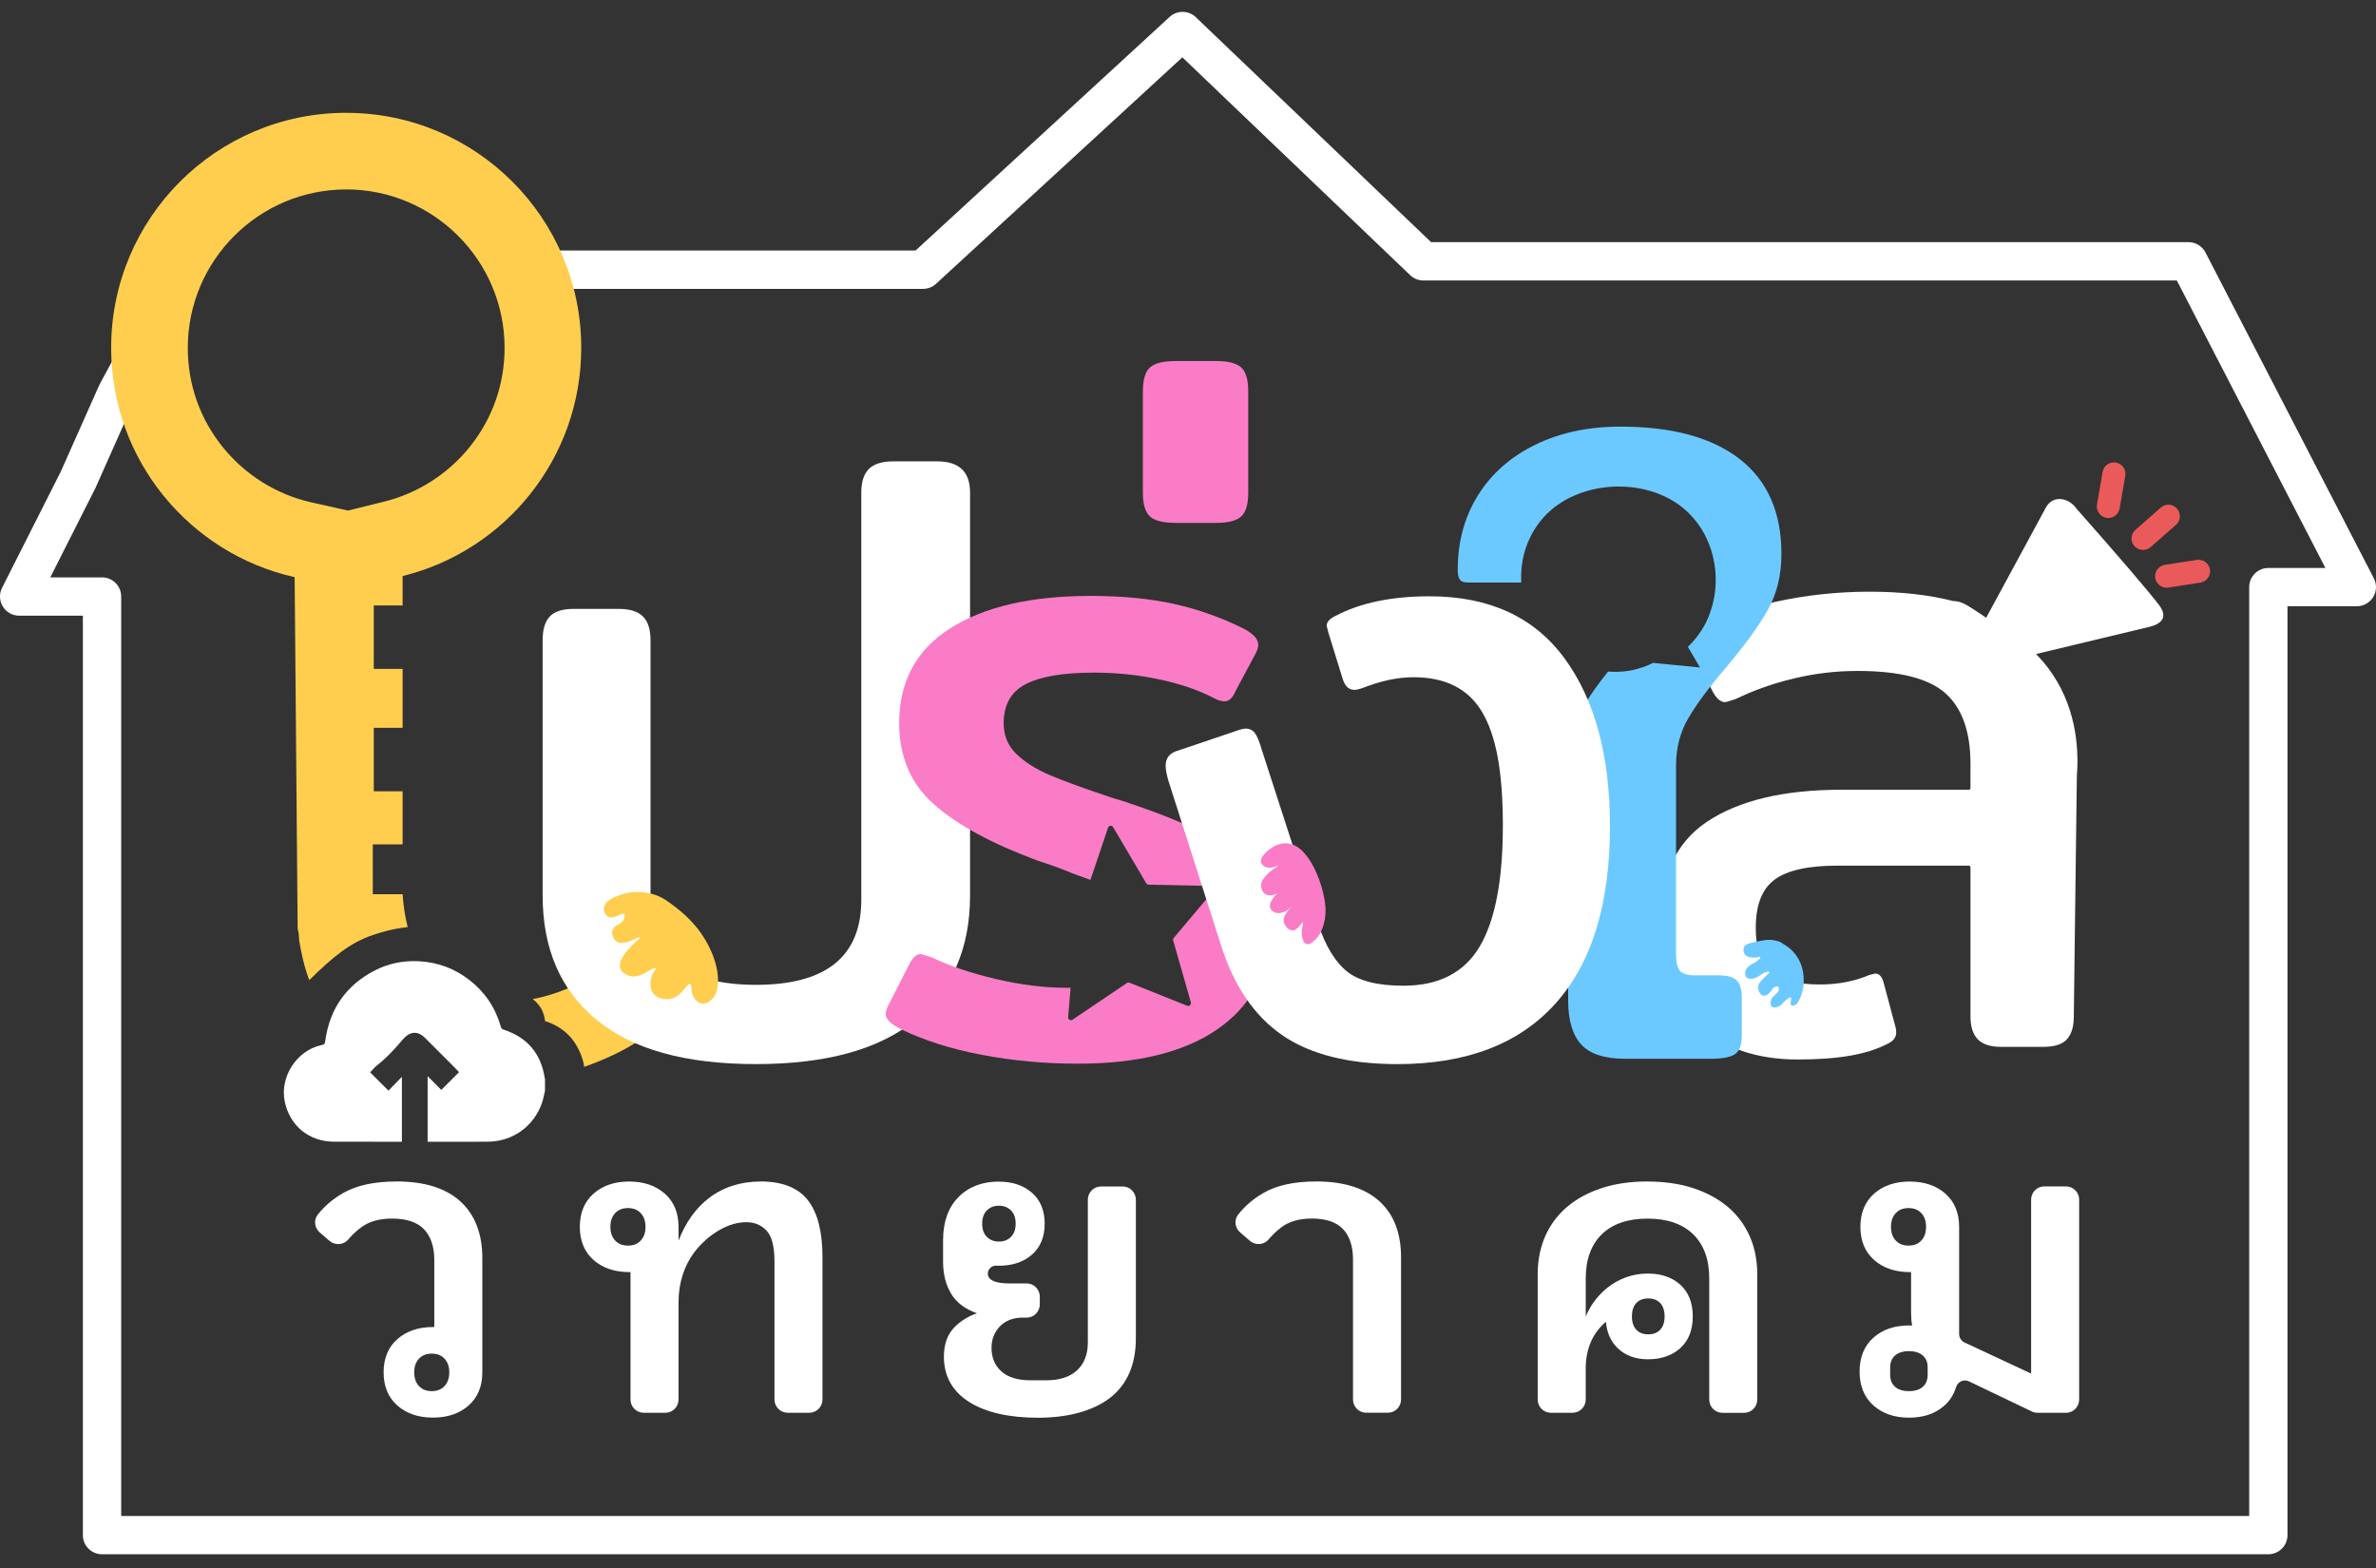 <svg width="200" height="132" viewBox="0 0 200 132" fill="none" xmlns="http://www.w3.org/2000/svg">
<rect x="0" y="0" width="200" height="132" fill="#333333" stroke="none"/>
<g clip-path="url(#clip0_3762_56259)">
<path d="M190.94 130.845H8.589C7.699 130.845 6.976 130.123 6.976 129.232V51.83H1.613C1.054 51.83 0.533 51.54 0.239 51.062C-0.056 50.585 -0.08 49.989 0.172 49.49L5.11 39.714L8.34 32.454C8.357 32.417 8.374 32.378 8.393 32.342L9.998 29.372C10.322 28.772 10.989 28.441 11.664 28.544C12.34 28.649 12.875 29.166 13.002 29.837C13.402 31.935 14.144 33.935 15.211 35.783C16.112 37.344 17.232 38.772 18.542 40.03C19.884 41.155 21.404 42.017 23.06 42.593C24.89 43.23 26.804 43.49 28.748 43.368C29.303 43.331 29.834 43.585 30.159 44.034C30.396 44.363 30.499 44.766 30.454 45.159C31.174 44.877 31.888 44.576 32.587 44.256C34.417 43.417 36.198 42.434 37.882 41.333C39.531 39.815 42.378 36.74 43.656 32.664C43.856 32.03 44.46 30.097 44.454 27.669C44.449 26.086 44.183 24.763 44.069 24.267C43.985 23.903 43.886 23.538 43.774 23.181C43.621 22.69 43.712 22.159 44.015 21.746C44.318 21.333 44.802 21.09 45.314 21.09H77.069L98.451 1.426C99.077 0.849 100.043 0.86 100.658 1.447L120.462 20.385H184.217C184.819 20.385 185.374 20.723 185.649 21.258L199.819 48.684C200.077 49.183 200.056 49.783 199.763 50.262C199.471 50.742 198.948 51.036 198.385 51.036H192.55V129.23C192.55 130.12 191.828 130.843 190.938 130.843L190.94 130.845ZM10.204 127.619H189.327V49.426C189.327 48.535 190.049 47.813 190.94 47.813H195.74L183.236 23.613H119.817C119.402 23.613 119.002 23.454 118.703 23.166L99.525 4.826L78.791 23.892C78.495 24.166 78.103 24.318 77.699 24.318H47.372C47.523 25.146 47.677 26.323 47.682 27.662C47.69 30.591 46.972 32.882 46.735 33.634C45.206 38.51 41.836 42.101 39.963 43.806C39.901 43.862 39.834 43.914 39.766 43.961C37.914 45.181 35.953 46.269 33.933 47.194C32.073 48.045 30.131 48.772 28.168 49.355C27.574 49.531 26.931 49.35 26.514 48.892C26.097 48.434 25.98 47.776 26.213 47.202L26.467 46.574C24.948 46.458 23.456 46.148 22.004 45.643C19.957 44.931 18.082 43.862 16.428 42.467C16.402 42.445 16.378 42.424 16.355 42.4C14.809 40.922 13.484 39.239 12.421 37.398C11.871 36.443 11.393 35.454 10.991 34.437L8.043 41.062C8.032 41.086 8.021 41.11 8.008 41.133L4.234 48.606H8.589C9.479 48.606 10.202 49.329 10.202 50.219V127.621L10.204 127.619Z" fill="white"/>
<path d="M181.683 50.862C180.892 49.822 178.32 46.811 174.816 42.852C174.335 42.142 173.53 41.852 172.909 42.088C172.436 42.269 172.212 42.705 172.145 42.852C170.492 45.903 168.84 48.955 167.186 52.007C166.883 51.796 166.498 51.536 166.042 51.243C165.44 50.858 165.034 50.622 164.479 50.6C164.447 50.6 164.423 50.6 164.416 50.6C162.369 50.073 160.019 49.811 157.369 49.811C154.72 49.811 152.012 50.095 149.453 50.662C147.601 51.073 145.96 51.583 144.524 52.191C144.472 52.213 144.438 52.265 144.438 52.323V55.899C144.438 55.974 144.378 56.037 144.302 56.039L143.302 56.082C143.199 56.086 143.137 56.196 143.184 56.286L144.186 58.256C144.502 58.824 144.842 59.108 145.206 59.108C145.296 59.108 145.61 59.015 146.15 58.826C146.154 58.826 146.16 58.822 146.165 58.819C147.612 58.112 149.219 57.544 150.982 57.12C152.75 56.695 154.537 56.482 156.35 56.482C159.883 56.482 162.352 57.11 163.756 58.361C165.16 59.615 165.864 61.589 165.864 64.286V66.344C165.864 66.422 165.801 66.484 165.724 66.484H154.993C150.145 66.484 146.373 67.383 143.679 69.181C140.982 70.979 139.636 74.007 139.636 78.265C139.636 81.718 140.724 84.402 142.898 86.318C145.072 88.234 147.881 89.192 151.324 89.192C154.767 89.192 157.122 88.766 158.799 87.914C159.343 87.677 159.614 87.346 159.614 86.921C159.614 86.731 159.591 86.566 159.545 86.424L158.595 82.875C158.459 82.26 158.21 81.953 157.846 81.953L157.311 82.093C157.311 82.093 157.3 82.095 157.296 82.099C156.074 82.617 154.694 82.877 153.158 82.877C151.345 82.877 149.999 82.523 149.115 81.813C148.231 81.103 147.791 79.873 147.791 78.123C147.791 76.183 148.322 74.824 149.388 74.043C150.453 73.262 152.208 72.873 154.655 72.873H165.726C165.803 72.873 165.866 72.936 165.866 73.013V85.574C165.866 86.426 166.07 87.065 166.477 87.49C166.885 87.916 167.541 88.129 168.447 88.129H171.98C172.93 88.129 173.599 87.916 173.984 87.49C174.369 87.065 174.563 86.426 174.563 85.574C174.649 78.835 174.733 72.097 174.819 65.357C174.96 63.559 174.956 59.989 172.756 56.731C172.322 56.086 171.853 55.533 171.384 55.058C174.563 54.295 177.741 53.531 180.922 52.77C181.206 52.705 181.907 52.512 182.066 52.007C182.206 51.566 181.855 51.086 181.685 50.862H181.683Z" fill="white"/>
<path d="M53.546 81.955C50.901 80.847 48.94 83.379 44.843 84.101C45.094 84.301 45.327 84.544 45.496 84.813C45.767 85.241 45.851 85.671 45.877 85.957C46.415 86.125 47.41 86.525 48.165 87.484C48.703 88.166 49.081 89.082 49.176 89.813C52.303 88.707 55.963 86.813 55.875 84.673C55.826 83.495 54.649 82.417 53.544 81.955H53.546Z" fill="#FFCE4F"/>
<path d="M50.219 85.852C47.191 83.368 45.677 79.88 45.677 75.385V53.884C45.677 52.985 45.877 52.323 46.279 51.897C46.681 51.471 47.354 51.258 48.3 51.258H52.062C53.008 51.258 53.694 51.471 54.12 51.897C54.546 52.323 54.758 52.985 54.758 53.884V75.74C54.758 80.518 57.715 82.908 63.629 82.908C69.543 82.908 72.5 80.518 72.5 75.74V41.465C72.5 40.566 72.713 39.903 73.139 39.477C73.565 39.052 74.251 38.839 75.197 38.839H78.888C80.733 38.839 81.655 39.714 81.655 41.465V75.385C81.655 79.832 80.141 83.31 77.113 85.817C74.085 88.325 69.591 89.579 63.629 89.579C57.668 89.579 53.245 88.338 50.217 85.854L50.219 85.852Z" fill="white"/>
<path d="M96.806 43.486C96.404 43.131 96.202 42.458 96.202 41.465V32.948C96.202 31.955 96.404 31.28 96.806 30.927C97.209 30.572 97.931 30.394 98.97 30.394H102.376C103.37 30.394 104.069 30.57 104.469 30.927C104.871 31.282 105.071 31.955 105.071 32.948V41.465C105.071 42.458 104.871 43.133 104.469 43.486C104.067 43.841 103.37 44.019 102.376 44.019H98.97C97.929 44.019 97.209 43.841 96.806 43.486Z" fill="#FA7CC7"/>
<path d="M52.55 77.295C52.389 77.839 51.739 77.83 51.569 78.275C51.449 78.594 51.61 79.06 51.896 79.256C52.528 79.684 53.776 78.791 53.855 78.929C53.896 79 53.558 79.222 53.201 79.583C52.939 79.85 51.963 80.837 52.221 81.542C52.358 81.916 52.821 82.153 53.201 82.196C54.113 82.297 54.95 81.329 55.161 81.542L55.191 81.6C54.638 82.297 54.608 83.176 55.029 83.673C55.399 84.108 56.068 84.191 56.556 84.054C57.47 83.796 57.827 82.733 58.1 82.847C58.305 82.931 58.068 83.512 58.464 84.054C58.53 84.146 58.739 84.43 59.079 84.48C59.535 84.548 59.898 84.153 59.989 84.054C60.249 83.77 60.337 83.443 60.384 83.174C60.462 82.736 60.53 81.875 60.057 80.561C59.956 80.282 59.608 79.361 58.842 78.331C58.705 78.144 58.057 77.29 56.935 76.424C56.238 75.886 55.825 75.568 55.158 75.335C54.93 75.256 53.638 74.828 52.219 75.335C51.799 75.486 50.894 75.809 50.831 76.424C50.804 76.705 50.95 77.062 51.212 77.187C51.69 77.413 52.354 76.77 52.545 76.97C52.623 77.049 52.571 77.211 52.545 77.297L52.55 77.295Z" fill="#FFCE4F"/>
<path d="M105.629 74.075C104.967 72.798 103.842 71.675 102.259 70.705C100.674 69.736 98.416 68.755 95.483 67.761C94.821 67.525 94.229 67.335 93.709 67.194C91.296 66.389 89.511 65.74 88.352 65.243C87.193 64.746 86.259 64.155 85.55 63.469C84.84 62.783 84.485 61.92 84.485 60.88C84.485 59.318 85.111 58.219 86.365 57.581C87.616 56.942 89.522 56.624 92.076 56.624C93.969 56.624 95.801 56.813 97.575 57.191C99.35 57.57 100.874 58.09 102.152 58.753C102.483 58.942 102.79 59.037 103.074 59.037C103.453 59.037 103.76 58.753 103.997 58.185L105.629 55.133C105.818 54.802 105.913 54.518 105.913 54.282C105.913 53.811 105.511 53.359 104.707 52.933C102.814 51.987 100.851 51.29 98.818 50.841C96.784 50.392 94.442 50.166 91.795 50.166C86.78 50.166 82.842 51.078 79.982 52.897C77.12 54.718 75.689 57.379 75.689 60.88C75.689 63.718 76.67 66 78.633 67.727C80.595 69.454 83.494 71.026 87.326 72.445C88.509 72.824 89.479 73.179 90.236 73.51C90.797 73.71 91.313 73.897 91.79 74.071L93.27 69.677C93.335 69.486 93.595 69.458 93.698 69.632L96.487 74.357C96.528 74.428 96.603 74.471 96.687 74.473L101.98 74.587C102.18 74.591 102.285 74.824 102.156 74.976L98.801 78.957C98.75 79.017 98.732 79.099 98.754 79.174L100.242 84.381C100.296 84.57 100.109 84.74 99.926 84.667L95.081 82.729C95.008 82.699 94.926 82.71 94.859 82.753L90.281 85.843C90.115 85.955 89.896 85.826 89.911 85.626L90.117 83.153C90.014 83.153 89.915 83.157 89.808 83.157C87.915 83.157 85.915 82.91 83.812 82.413C81.707 81.916 79.922 81.314 78.455 80.604C77.887 80.417 77.556 80.32 77.461 80.32C77.178 80.32 76.894 80.557 76.61 81.03L74.765 84.65C74.623 84.933 74.552 85.17 74.552 85.359C74.552 85.785 74.978 86.211 75.829 86.637C77.769 87.583 80.038 88.303 82.64 88.8C85.24 89.297 87.937 89.544 90.728 89.544C95.741 89.544 99.644 88.587 102.436 86.671C105.227 84.755 106.623 82.189 106.623 78.972C106.623 76.985 106.292 75.353 105.629 74.075Z" fill="#FA7CC7"/>
<path d="M142.114 60.467C142.8 59.284 143.851 57.867 145.271 56.209C146.832 54.363 148.002 52.757 148.783 51.383C149.563 50.011 149.952 48.428 149.952 46.628C149.952 43.129 148.782 40.467 146.441 38.645C144.099 36.826 140.752 35.914 136.4 35.914C133.703 35.914 131.314 36.424 129.234 37.439C127.152 38.456 125.544 39.875 124.408 41.697C123.273 43.518 122.705 45.611 122.705 47.976C122.705 48.355 122.765 48.628 122.881 48.791C123 48.957 123.226 49.041 123.555 49.041H128.051C127.963 47.419 128.357 45.742 129.346 44.299C131.436 41.249 134.995 41.019 135.686 40.974C136.413 40.927 140.038 40.783 142.494 43.559C144.161 45.443 144.355 47.617 144.4 48.232C144.572 50.557 143.684 52.256 143.503 52.589C143.032 53.456 142.477 54.071 142.077 54.456C142.417 55.034 142.757 55.613 143.096 56.191C140.417 55.931 139.2 55.813 139.187 55.809C139.187 55.809 139.187 55.809 139.185 55.809C139.178 55.809 139.165 55.804 139.15 55.809C139.142 55.809 139.133 55.813 139.124 55.817C138.664 56.045 137.991 56.318 137.144 56.462C136.471 56.576 135.871 56.574 135.361 56.531C134.52 57.581 133.826 58.561 133.277 59.473C132.426 60.892 132 62.454 132 64.157V84.237C132 85.892 132.365 87.123 133.099 87.927C133.832 88.731 135.073 89.133 136.823 89.133H143.918C144.959 89.133 145.669 89.004 146.047 88.742C146.426 88.482 146.615 87.951 146.615 87.146V84.024C146.615 83.314 146.473 82.817 146.189 82.533C145.905 82.249 145.385 82.108 144.628 82.108H142.712C142.049 82.108 141.613 81.978 141.4 81.718C141.187 81.458 141.081 80.974 141.081 80.264V64.441C141.081 62.974 141.423 61.649 142.109 60.467H142.114Z" fill="#6BC9FF"/>
<path d="M107.912 87.129C105.546 85.497 103.819 82.931 102.731 79.43L98.331 65.665C98.189 65.144 98.118 64.742 98.118 64.458C98.118 63.796 98.473 63.37 99.183 63.181L104.008 61.548C104.387 61.407 104.671 61.336 104.86 61.336C105.191 61.336 105.451 61.467 105.641 61.727C105.83 61.987 106.019 62.45 106.208 63.11L110.963 77.8C111.578 79.645 112.383 80.97 113.376 81.774C114.37 82.579 115.955 82.981 118.131 82.981C121.112 82.981 123.251 81.88 124.553 79.682C125.854 77.482 126.503 74.088 126.503 69.499C126.503 64.91 125.922 61.918 124.765 59.955C123.606 57.991 121.679 57.011 118.983 57.011C117.658 57.011 116.215 57.318 114.654 57.933C114.37 58.028 114.157 58.075 114.015 58.075C113.542 58.075 113.211 57.768 113.021 57.153L111.815 53.249L111.673 52.682C111.673 52.351 111.933 52.067 112.454 51.83C114.535 50.742 117.161 50.198 120.331 50.198C125.344 50.198 129.131 51.935 131.686 55.413C134.241 58.89 135.518 63.609 135.518 69.57C135.518 76.099 133.993 81.067 130.942 84.471C127.89 87.877 123.456 89.581 117.636 89.581C113.52 89.581 110.279 88.766 107.914 87.133L107.912 87.129Z" fill="white"/>
<path d="M106.913 71.462C106.791 71.551 106.008 72.116 106.15 72.606C106.221 72.847 106.481 72.966 106.531 72.987C107.004 73.191 107.539 72.845 107.565 72.901C107.591 72.957 107.008 73.191 106.531 73.751C106.339 73.974 106.156 74.194 106.15 74.514C106.143 74.768 106.251 75.105 106.531 75.278C106.95 75.533 107.455 75.232 107.537 75.183C107.791 75.032 107.948 74.811 107.948 74.809C107.946 74.806 106.711 75.778 106.913 76.421C106.989 76.66 107.236 76.776 107.294 76.802C107.776 77.028 108.337 76.645 108.402 76.598C108.582 76.471 108.698 76.323 108.711 76.333C108.739 76.357 107.987 76.953 108.057 77.564C108.103 77.955 108.483 78.335 108.821 78.327C109.268 78.314 109.554 77.611 109.666 77.669C109.754 77.716 109.513 78.135 109.584 78.71C109.604 78.856 109.668 79.374 109.965 79.473C110.234 79.561 110.548 79.262 110.728 79.093C110.941 78.89 111.079 78.671 111.191 78.434C111.359 78.082 111.537 77.583 111.571 76.908C111.608 76.222 111.496 75.712 111.38 75.191C111.331 74.961 111.171 74.295 110.808 73.475C110.683 73.196 110.584 72.97 110.427 72.712C110.092 72.161 109.427 71.075 108.328 70.996C107.632 70.946 107.103 71.327 106.911 71.465L106.913 71.462Z" fill="#FA7CC7"/>
<path d="M147.776 79.286C146.999 79.45 146.883 79.572 146.823 79.684C146.718 79.882 146.741 80.153 146.87 80.335C147.045 80.581 147.371 80.602 147.546 80.613C147.92 80.637 148.161 80.497 148.197 80.566C148.24 80.645 147.931 80.888 147.896 80.914C147.625 81.125 147.509 81.093 147.27 81.288C147.144 81.391 147.002 81.505 146.939 81.708C146.89 81.862 146.866 82.14 147.017 82.288C147.23 82.497 147.711 82.376 147.993 82.217C148.225 82.086 148.309 81.938 148.619 81.843C148.66 81.83 148.911 81.757 148.944 81.819C148.969 81.869 148.849 81.97 148.642 82.168C148.281 82.516 148.101 82.692 148.04 82.867C148.027 82.901 147.922 83.222 148.088 83.518C148.124 83.583 148.238 83.789 148.436 83.819C148.724 83.865 149.008 83.514 149.062 83.445C149.191 83.284 149.21 83.176 149.363 83.097C149.387 83.084 149.587 82.985 149.688 83.073C149.791 83.163 149.718 83.379 149.711 83.398C149.666 83.527 149.589 83.568 149.41 83.746C149.236 83.921 149.15 84.007 149.109 84.095C149.021 84.284 148.987 84.604 149.156 84.746C149.35 84.908 149.703 84.755 149.87 84.643C150.004 84.555 149.995 84.505 150.197 84.316C150.333 84.189 150.63 83.91 150.737 83.976C150.857 84.049 150.619 84.497 150.784 84.628C150.888 84.71 151.085 84.615 151.109 84.604C151.232 84.546 151.307 84.447 151.41 84.256C151.619 83.865 151.688 83.581 151.688 83.581C151.75 83.331 151.855 82.918 151.827 82.361C151.81 82.026 151.759 81.2 151.176 80.404C150.814 79.914 150.387 79.619 150.075 79.447C149.888 79.278 149.685 79.232 149.399 79.17C148.892 79.058 148.507 79.133 147.774 79.29L147.776 79.286Z" fill="#6BC9FF"/>
<path d="M36.443 119.26C35.245 119.26 34.256 118.927 33.506 118.267C32.751 117.604 32.368 116.684 32.368 115.527C32.368 114.37 32.751 113.447 33.506 112.787C34.256 112.129 35.245 111.794 36.443 111.794H36.637V106.071C36.637 104.938 36.34 104.049 35.755 103.43C35.17 102.813 34.243 102.499 32.998 102.499C31.929 102.499 31.05 102.746 30.383 103.234C29.968 103.54 29.59 103.89 29.26 104.282C29.065 104.514 28.777 104.645 28.471 104.645C28.22 104.645 27.974 104.555 27.785 104.389L26.97 103.686C26.557 103.329 26.488 102.703 26.817 102.288C27.374 101.587 28.08 100.987 28.914 100.505C30.026 99.865 31.527 99.54 33.374 99.54C35.706 99.54 37.497 100.099 38.701 101.2C39.908 102.303 40.521 103.884 40.521 105.901V115.527C40.521 116.684 40.138 117.604 39.383 118.267C38.633 118.925 37.643 119.26 36.445 119.26H36.443ZM36.34 113.867C35.865 113.867 35.482 114.019 35.205 114.318C34.925 114.619 34.783 115.026 34.783 115.527C34.783 116.028 34.925 116.434 35.205 116.735C35.482 117.034 35.865 117.187 36.34 117.187C36.815 117.187 37.198 117.034 37.475 116.735C37.755 116.432 37.897 116.028 37.897 115.527C37.897 115.026 37.755 114.622 37.475 114.318C37.196 114.017 36.815 113.867 36.34 113.867Z" fill="white"/>
<path d="M33.372 99.624C35.693 99.624 37.452 100.17 38.645 101.262C39.841 102.355 40.437 103.901 40.437 105.905V115.531C40.437 116.669 40.067 117.561 39.327 118.211C38.587 118.86 37.626 119.183 36.443 119.183C35.26 119.183 34.299 118.858 33.559 118.211C32.819 117.561 32.45 116.669 32.45 115.531C32.45 114.394 32.819 113.501 33.559 112.852C34.299 112.202 35.26 111.88 36.443 111.88H36.716V106.077C36.716 104.916 36.415 104.017 35.811 103.381C35.209 102.744 34.269 102.424 32.996 102.424C31.903 102.424 31.015 102.675 30.333 103.174C29.912 103.484 29.531 103.837 29.198 104.234C29.011 104.458 28.742 104.57 28.471 104.57C28.247 104.57 28.019 104.493 27.837 104.333L27.021 103.63C26.645 103.305 26.57 102.733 26.88 102.344C27.432 101.647 28.123 101.06 28.953 100.581C30.056 99.944 31.529 99.624 33.372 99.624ZM36.342 117.271C36.843 117.271 37.241 117.112 37.538 116.794C37.832 116.475 37.981 116.054 37.981 115.531C37.981 115.009 37.832 114.587 37.538 114.269C37.241 113.951 36.843 113.791 36.342 113.791C35.841 113.791 35.443 113.951 35.148 114.269C34.852 114.587 34.705 115.009 34.705 115.531C34.705 116.054 34.854 116.475 35.148 116.794C35.443 117.112 35.843 117.271 36.342 117.271ZM33.372 99.462C31.51 99.462 29.996 99.791 28.871 100.441C28.028 100.927 27.316 101.533 26.753 102.243C26.391 102.699 26.462 103.361 26.916 103.753L27.731 104.456C27.938 104.634 28.2 104.731 28.471 104.731C28.8 104.731 29.11 104.587 29.32 104.338C29.645 103.953 30.019 103.604 30.43 103.303C31.082 102.826 31.946 102.583 32.998 102.583C34.219 102.583 35.127 102.888 35.697 103.488C36.267 104.093 36.557 104.961 36.557 106.073V111.714H36.445C35.226 111.714 34.221 112.056 33.454 112.727C32.682 113.404 32.29 114.346 32.29 115.527C32.29 116.708 32.682 117.65 33.454 118.327C34.219 118.998 35.226 119.34 36.445 119.34C37.664 119.34 38.669 119 39.437 118.327C40.209 117.65 40.6 116.708 40.6 115.527V105.901C40.6 103.86 39.978 102.258 38.755 101.14C37.535 100.024 35.725 99.458 33.372 99.458V99.462ZM36.342 117.11C35.884 117.11 35.531 116.97 35.267 116.684C34.998 116.394 34.867 116.017 34.867 115.531C34.867 115.045 34.998 114.669 35.267 114.379C35.533 114.093 35.884 113.953 36.342 113.953C36.8 113.953 37.153 114.093 37.419 114.379C37.686 114.665 37.819 115.054 37.819 115.531C37.819 116.009 37.688 116.394 37.419 116.684C37.153 116.97 36.8 117.11 36.342 117.11Z" fill="white"/>
<path d="M66.299 118.852C65.729 118.852 65.267 118.389 65.267 117.819V106.176C65.267 104.908 65.033 104.019 64.572 103.536C64.112 103.054 63.523 102.811 62.822 102.811C62.121 102.811 61.473 102.985 60.794 103.331C60.11 103.68 59.48 104.151 58.921 104.731C58.719 104.94 58.529 105.166 58.357 105.398C57.491 106.564 57.033 108.026 57.033 109.624V117.819C57.033 118.389 56.57 118.852 56 118.852H54.181C53.611 118.852 53.149 118.389 53.149 117.819V107.007H52.955C51.757 107.007 50.768 106.673 50.017 106.013C49.263 105.351 48.88 104.43 48.88 103.273C48.88 102.116 49.263 101.194 50.017 100.533C50.768 99.875 51.757 99.54 52.955 99.54C54.153 99.54 55.14 99.873 55.893 100.533C56.648 101.196 57.03 102.116 57.03 103.273V104.796H57.063C57.656 103.108 58.555 101.8 59.734 100.903C60.925 99.998 62.366 99.54 64.015 99.54C65.83 99.54 67.155 100.067 67.953 101.108C68.744 102.142 69.147 103.721 69.147 105.798V117.817C69.147 118.387 68.684 118.85 68.114 118.85H66.295L66.299 118.852ZM52.856 101.615C52.381 101.615 51.998 101.768 51.721 102.067C51.441 102.368 51.299 102.774 51.299 103.275C51.299 103.776 51.441 104.183 51.721 104.484C51.998 104.783 52.381 104.936 52.856 104.936C53.331 104.936 53.714 104.783 53.992 104.484C54.271 104.181 54.413 103.776 54.413 103.275C54.413 102.774 54.271 102.37 53.992 102.067C53.712 101.768 53.331 101.615 52.856 101.615Z" fill="white"/>
<path d="M64.017 99.624C65.815 99.624 67.106 100.136 67.891 101.159C68.675 102.183 69.069 103.731 69.069 105.802V117.822C69.069 118.346 68.643 118.772 68.118 118.772H66.301C65.776 118.772 65.351 118.346 65.351 117.822V106.179C65.351 104.882 65.112 103.983 64.635 103.482C64.157 102.983 63.553 102.731 62.826 102.731C62.144 102.731 61.454 102.908 60.761 103.26C60.067 103.613 59.437 104.086 58.867 104.678C58.663 104.89 58.471 105.116 58.295 105.353C57.383 106.579 56.955 108.099 56.955 109.626V117.822C56.955 118.346 56.529 118.772 56.005 118.772H54.185C53.66 118.772 53.235 118.346 53.235 117.822V106.929H52.962C51.779 106.929 50.817 106.604 50.078 105.957C49.338 105.308 48.968 104.415 48.968 103.278C48.968 102.14 49.338 101.247 50.078 100.598C50.817 99.951 51.779 99.626 52.962 99.626C54.144 99.626 55.106 99.951 55.845 100.598C56.585 101.247 56.955 102.14 56.955 103.278V104.882H57.125C57.716 103.174 58.605 101.873 59.787 100.974C60.97 100.075 62.381 99.626 64.019 99.626M52.858 105.019C53.359 105.019 53.757 104.86 54.052 104.542C54.346 104.224 54.495 103.802 54.495 103.28C54.495 102.757 54.346 102.336 54.052 102.017C53.755 101.699 53.357 101.54 52.858 101.54C52.359 101.54 51.959 101.699 51.663 102.017C51.366 102.336 51.219 102.757 51.219 103.28C51.219 103.802 51.368 104.224 51.663 104.542C51.957 104.86 52.357 105.019 52.858 105.019ZM64.019 99.465C62.353 99.465 60.897 99.929 59.691 100.845C58.579 101.69 57.714 102.897 57.116 104.439V103.278C57.116 102.097 56.725 101.155 55.953 100.478C55.185 99.807 54.181 99.465 52.962 99.465C51.742 99.465 50.738 99.804 49.97 100.478C49.198 101.155 48.807 102.097 48.807 103.278C48.807 104.458 49.198 105.4 49.97 106.078C50.736 106.748 51.742 107.09 52.962 107.09H53.073V117.822C53.073 118.435 53.572 118.933 54.185 118.933H56.005C56.617 118.933 57.116 118.435 57.116 117.822V109.626C57.116 108.045 57.568 106.6 58.424 105.447C58.596 105.217 58.783 104.994 58.983 104.787C59.536 104.213 60.159 103.746 60.835 103.402C61.503 103.062 62.172 102.89 62.826 102.89C63.514 102.89 64.067 103.121 64.519 103.592C64.964 104.058 65.192 104.929 65.192 106.176V117.819C65.192 118.432 65.691 118.931 66.303 118.931H68.121C68.734 118.931 69.232 118.432 69.232 117.819V105.8C69.232 103.703 68.826 102.108 68.022 101.06C67.209 100 65.863 99.46 64.019 99.46V99.465ZM52.858 104.858C52.4 104.858 52.047 104.718 51.781 104.432C51.512 104.142 51.381 103.766 51.381 103.28C51.381 102.794 51.512 102.417 51.781 102.127C52.047 101.841 52.398 101.701 52.858 101.701C53.319 101.701 53.669 101.841 53.936 102.127C54.205 102.417 54.336 102.796 54.336 103.28C54.336 103.764 54.205 104.142 53.936 104.432C53.669 104.718 53.319 104.858 52.86 104.858H52.858Z" fill="white"/>
<path d="M87.398 119.26C84.957 119.26 83.019 118.819 81.639 117.951C80.243 117.075 79.536 115.811 79.536 114.196C79.536 113.176 79.824 112.366 80.396 111.785C80.948 111.222 81.645 110.809 82.471 110.553V110.536C81.417 110.211 80.645 109.671 80.179 108.931C79.706 108.183 79.467 107.267 79.467 106.209V104.4C79.467 102.884 79.895 101.682 80.736 100.828C81.579 99.974 82.706 99.542 84.086 99.542C85.194 99.542 86.106 99.847 86.802 100.45C87.501 101.054 87.854 101.914 87.854 103.002C87.854 104.09 87.499 104.951 86.802 105.555C86.108 106.157 85.194 106.462 84.086 106.462C84.009 106.462 83.931 106.462 83.856 106.456H83.817C83.529 106.456 83.269 106.624 83.14 106.893C83.019 107.146 83.047 107.424 83.219 107.634C83.482 107.953 84.071 108.11 84.974 108.11H86.413C86.983 108.11 87.445 108.572 87.445 109.142V109.8C87.445 110.37 86.983 110.832 86.413 110.832H85.897C85.129 110.877 84.512 111.148 84.062 111.643C83.613 112.138 83.383 112.744 83.383 113.45C83.383 114.286 83.667 114.972 84.228 115.49C84.789 116.009 85.639 116.271 86.751 116.271H88.082C89.215 116.271 90.106 115.981 90.723 115.404C91.34 114.83 91.652 114.024 91.652 113.007V100.987C91.652 100.419 92.114 99.955 92.684 99.955H94.501C95.071 99.955 95.534 100.417 95.534 100.987V112.665C95.534 114.843 94.811 116.505 93.385 117.609C91.966 118.708 89.951 119.262 87.396 119.262L87.398 119.26ZM84.086 101.409C83.656 101.409 83.295 101.551 83.017 101.828C82.738 102.108 82.598 102.501 82.598 103C82.598 103.499 82.74 103.893 83.017 104.172C83.295 104.452 83.656 104.591 84.086 104.591C84.516 104.591 84.878 104.45 85.155 104.172C85.434 103.893 85.574 103.499 85.574 103C85.574 102.501 85.432 102.108 85.155 101.828C84.875 101.551 84.516 101.409 84.086 101.409Z" fill="white"/>
<path d="M84.086 99.624C85.178 99.624 86.067 99.921 86.748 100.512C87.43 101.103 87.772 101.933 87.772 103.004C87.772 104.075 87.43 104.903 86.748 105.497C86.067 106.088 85.178 106.385 84.086 106.385C84.009 106.385 83.933 106.385 83.858 106.379C83.843 106.379 83.83 106.379 83.815 106.379C83.153 106.379 82.731 107.168 83.155 107.69C83.157 107.695 83.161 107.697 83.163 107.701C83.437 108.03 84.039 108.196 84.972 108.196H86.411C86.936 108.196 87.361 108.622 87.361 109.146V109.804C87.361 110.329 86.936 110.755 86.411 110.755H85.895C85.097 110.8 84.467 111.08 84 111.591C83.533 112.103 83.301 112.723 83.301 113.452C83.301 114.316 83.591 115.017 84.172 115.551C84.753 116.086 85.611 116.353 86.748 116.353H88.08C89.241 116.353 90.14 116.058 90.776 115.465C91.413 114.873 91.731 114.054 91.731 113.007V100.987C91.731 100.462 92.157 100.037 92.682 100.037H94.499C95.024 100.037 95.45 100.462 95.45 100.987V112.665C95.45 114.826 94.744 116.454 93.333 117.546C91.923 118.639 89.942 119.185 87.394 119.185C84.845 119.185 83.054 118.753 81.675 117.888C80.299 117.024 79.611 115.796 79.611 114.202C79.611 113.202 79.888 112.415 80.447 111.847C81.004 111.28 81.705 110.869 82.546 110.619V110.484C81.475 110.166 80.707 109.637 80.243 108.897C79.776 108.157 79.544 107.265 79.544 106.217V104.409C79.544 102.908 79.959 101.736 80.789 100.893C81.619 100.052 82.718 99.63 84.084 99.63M84.084 104.682C84.54 104.682 84.914 104.533 85.211 104.239C85.505 103.944 85.654 103.533 85.654 103.011C85.654 102.488 85.505 102.077 85.211 101.783C84.914 101.488 84.54 101.34 84.084 101.34C83.628 101.34 83.254 101.488 82.957 101.783C82.66 102.08 82.514 102.488 82.514 103.011C82.514 103.533 82.662 103.944 82.957 104.239C83.252 104.536 83.628 104.682 84.084 104.682ZM84.084 99.469C82.68 99.469 81.533 99.91 80.675 100.781C79.817 101.65 79.383 102.871 79.383 104.409V106.217C79.383 107.29 79.626 108.222 80.108 108.983C80.553 109.69 81.267 110.217 82.234 110.553C81.486 110.815 80.847 111.213 80.333 111.738C79.748 112.336 79.452 113.166 79.452 114.206C79.452 115.852 80.172 117.138 81.591 118.03C82.987 118.908 84.94 119.351 87.394 119.351C89.847 119.351 91.998 118.787 93.432 117.68C94.877 116.559 95.611 114.875 95.611 112.671V100.994C95.611 100.381 95.112 99.882 94.499 99.882H92.682C92.069 99.882 91.57 100.381 91.57 100.994V113.013C91.57 114.009 91.267 114.796 90.667 115.353C90.064 115.912 89.194 116.198 88.08 116.198H86.748C85.658 116.198 84.828 115.942 84.282 115.439C83.731 114.931 83.462 114.284 83.462 113.458C83.462 112.774 83.684 112.185 84.12 111.708C84.555 111.23 85.155 110.968 85.905 110.923H86.413C87.026 110.923 87.525 110.424 87.525 109.811V109.153C87.525 108.54 87.026 108.041 86.413 108.041H84.974C84.097 108.041 83.529 107.895 83.29 107.604L83.284 107.596C83.133 107.411 83.108 107.166 83.215 106.94C83.331 106.699 83.561 106.548 83.819 106.548C83.83 106.548 83.843 106.548 83.854 106.548C83.931 106.553 84.009 106.555 84.088 106.555C85.215 106.555 86.146 106.243 86.856 105.628C87.572 105.007 87.936 104.127 87.936 103.015C87.936 101.903 87.572 101.022 86.856 100.402C86.146 99.787 85.215 99.475 84.088 99.475L84.084 99.469ZM84.084 104.52C83.669 104.52 83.338 104.391 83.071 104.125C82.804 103.858 82.675 103.495 82.675 103.011C82.675 102.527 82.804 102.163 83.071 101.897C83.338 101.63 83.669 101.501 84.084 101.501C84.499 101.501 84.828 101.63 85.097 101.897C85.364 102.163 85.493 102.529 85.493 103.011C85.493 103.493 85.364 103.858 85.097 104.125C84.83 104.391 84.499 104.52 84.084 104.52Z" fill="white"/>
<path d="M115.004 118.852C114.434 118.852 113.972 118.389 113.972 117.819V106.039C113.972 104.905 113.682 104.022 113.108 103.415C112.533 102.809 111.634 102.501 110.434 102.501C109.366 102.501 108.49 102.748 107.837 103.237C107.428 103.542 107.056 103.893 106.729 104.284C106.533 104.516 106.247 104.65 105.94 104.65C105.688 104.65 105.447 104.559 105.256 104.396L104.439 103.688C104.019 103.327 103.953 102.712 104.286 102.293C104.841 101.591 105.54 100.991 106.366 100.51C107.467 99.869 108.948 99.542 110.774 99.542C113.06 99.542 114.828 100.088 116.032 101.166C117.239 102.247 117.852 103.817 117.852 105.834V117.819C117.852 118.389 117.389 118.852 116.819 118.852H115H115.004Z" fill="white"/>
<path d="M110.778 99.624C113.054 99.624 114.789 100.159 115.983 101.228C117.178 102.299 117.774 103.834 117.774 105.837V117.822C117.774 118.346 117.348 118.772 116.824 118.772H115.004C114.479 118.772 114.054 118.346 114.054 117.822V106.041C114.054 104.88 113.757 103.987 113.165 103.361C112.574 102.736 111.664 102.422 110.434 102.422C109.342 102.422 108.46 102.673 107.789 103.172C107.374 103.482 107 103.834 106.669 104.232C106.482 104.456 106.213 104.57 105.942 104.57C105.718 104.57 105.495 104.493 105.312 104.336L104.495 103.628C104.118 103.303 104.043 102.733 104.35 102.342C104.901 101.645 105.587 101.058 106.409 100.579C107.501 99.942 108.957 99.622 110.778 99.622M110.778 99.46C108.938 99.46 107.441 99.789 106.329 100.439C105.495 100.925 104.787 101.531 104.226 102.241C103.867 102.697 103.938 103.359 104.389 103.748L105.206 104.456C105.411 104.632 105.673 104.729 105.942 104.729C106.271 104.729 106.581 104.585 106.791 104.333C107.114 103.948 107.482 103.6 107.886 103.299C108.527 102.822 109.383 102.581 110.434 102.581C111.611 102.581 112.49 102.88 113.047 103.469C113.606 104.06 113.89 104.925 113.89 106.037V117.817C113.89 118.43 114.389 118.929 115.002 118.929H116.821C117.434 118.929 117.933 118.43 117.933 117.817V105.832C117.933 103.791 117.312 102.2 116.088 101.103C114.869 100.011 113.082 99.458 110.776 99.458L110.778 99.46Z" fill="white"/>
<path d="M144.985 118.852C144.415 118.852 143.953 118.389 143.953 117.819V107.609C143.953 106 143.49 104.733 142.578 103.843C141.664 102.953 140.35 102.501 138.675 102.501C137 102.501 135.686 102.953 134.772 103.843C133.86 104.733 133.398 106 133.398 107.609V111.181H133.43C133.613 110.652 133.867 110.153 134.189 109.697C134.52 109.228 134.916 108.809 135.365 108.452C135.815 108.095 136.327 107.809 136.89 107.602C137.454 107.396 138.067 107.29 138.71 107.29C139.817 107.29 140.718 107.602 141.391 108.215C142.064 108.832 142.406 109.708 142.406 110.817C142.406 111.927 142.064 112.804 141.391 113.419C140.718 114.034 139.817 114.344 138.71 114.344C137.69 114.344 136.856 114.039 136.23 113.434C135.617 112.845 135.288 112.06 135.252 111.099C134.634 111.602 134.17 112.196 133.867 112.865C133.555 113.555 133.396 114.338 133.396 115.187V117.819C133.396 118.389 132.933 118.852 132.363 118.852H130.544C129.976 118.852 129.512 118.389 129.512 117.819V107.267C129.512 106.099 129.727 105.026 130.15 104.077C130.574 103.127 131.189 102.308 131.981 101.643C132.77 100.981 133.738 100.458 134.858 100.093C135.976 99.727 137.26 99.542 138.671 99.542C140.082 99.542 141.365 99.727 142.484 100.093C143.604 100.458 144.572 100.981 145.361 101.643C146.15 102.308 146.768 103.127 147.191 104.077C147.615 105.028 147.83 106.101 147.83 107.267V117.819C147.83 118.389 147.368 118.852 146.798 118.852H144.978H144.985ZM138.744 109.226C138.292 109.226 137.933 109.366 137.677 109.643C137.419 109.923 137.288 110.316 137.288 110.817C137.288 111.318 137.419 111.712 137.677 111.991C137.933 112.269 138.292 112.409 138.744 112.409C139.196 112.409 139.555 112.269 139.811 111.991C140.069 111.712 140.2 111.318 140.2 110.817C140.2 110.316 140.069 109.923 139.811 109.643C139.555 109.366 139.196 109.226 138.744 109.226Z" fill="white"/>
<path d="M138.675 99.624C140.086 99.624 141.349 99.807 142.465 100.17C143.579 100.533 144.529 101.045 145.314 101.705C146.099 102.366 146.701 103.168 147.123 104.112C147.544 105.056 147.755 106.11 147.755 107.269V117.822C147.755 118.346 147.329 118.772 146.804 118.772H144.985C144.46 118.772 144.035 118.346 144.035 117.822V107.611C144.035 105.972 143.568 104.699 142.635 103.787C141.701 102.878 140.381 102.422 138.675 102.422C136.97 102.422 135.65 102.878 134.716 103.787C133.783 104.697 133.316 105.972 133.316 107.611V111.262H133.486C133.669 110.716 133.925 110.211 134.254 109.744C134.583 109.278 134.97 108.869 135.415 108.516C135.858 108.164 136.359 107.884 136.916 107.68C137.473 107.475 138.071 107.372 138.708 107.372C139.8 107.372 140.675 107.673 141.336 108.278C141.996 108.88 142.325 109.729 142.325 110.819C142.325 111.91 141.996 112.759 141.336 113.361C140.675 113.964 139.8 114.267 138.708 114.267C137.706 114.267 136.899 113.972 136.284 113.379C135.669 112.787 135.351 112.002 135.329 111.024L135.26 110.989C134.6 111.514 134.112 112.127 133.792 112.832C133.473 113.538 133.314 114.323 133.314 115.187V117.819C133.314 118.344 132.888 118.77 132.364 118.77H130.544C130.02 118.77 129.594 118.344 129.594 117.819V107.267C129.594 106.105 129.804 105.054 130.226 104.11C130.647 103.166 131.25 102.364 132.035 101.703C132.82 101.043 133.77 100.531 134.884 100.168C135.998 99.804 137.263 99.622 138.673 99.622M138.742 112.49C139.22 112.49 139.596 112.342 139.869 112.047C140.142 111.751 140.278 111.342 140.278 110.819C140.278 110.297 140.142 109.886 139.869 109.592C139.596 109.297 139.22 109.149 138.742 109.149C138.265 109.149 137.888 109.297 137.615 109.592C137.342 109.888 137.207 110.297 137.207 110.819C137.207 111.342 137.342 111.753 137.615 112.047C137.888 112.344 138.265 112.49 138.742 112.49ZM138.673 99.46C137.254 99.46 135.961 99.647 134.835 100.015C133.706 100.385 132.727 100.912 131.931 101.581C131.131 102.254 130.508 103.082 130.08 104.045C129.652 105.007 129.435 106.09 129.435 107.269V117.822C129.435 118.435 129.933 118.933 130.546 118.933H132.366C132.979 118.933 133.478 118.435 133.478 117.822V115.189C133.478 114.351 133.635 113.581 133.942 112.901C134.217 112.288 134.635 111.74 135.181 111.269C135.247 112.179 135.581 112.927 136.174 113.497C136.817 114.116 137.669 114.43 138.71 114.43C139.839 114.43 140.759 114.112 141.447 113.484C142.14 112.852 142.49 111.957 142.49 110.822C142.49 109.686 142.14 108.792 141.447 108.159C140.759 107.531 139.839 107.213 138.71 107.213C138.056 107.213 137.435 107.321 136.863 107.531C136.29 107.742 135.77 108.03 135.316 108.394C134.863 108.755 134.46 109.179 134.125 109.656C133.867 110.022 133.65 110.415 133.48 110.83V107.615C133.48 106.03 133.934 104.783 134.83 103.908C135.727 103.032 137.022 102.587 138.678 102.587C140.333 102.587 141.626 103.03 142.525 103.908C143.422 104.783 143.875 106.03 143.875 107.615V117.826C143.875 118.439 144.374 118.938 144.987 118.938H146.807C147.42 118.938 147.918 118.439 147.918 117.826V107.273C147.918 106.097 147.701 105.011 147.273 104.05C146.843 103.086 146.22 102.258 145.422 101.585C144.624 100.916 143.647 100.389 142.518 100.019C141.392 99.652 140.099 99.465 138.68 99.465L138.673 99.46ZM138.742 112.329C138.308 112.329 137.979 112.2 137.734 111.938C137.49 111.673 137.366 111.297 137.366 110.817C137.366 110.338 137.488 109.961 137.734 109.699C137.977 109.435 138.308 109.308 138.742 109.308C139.177 109.308 139.506 109.437 139.751 109.699C139.994 109.964 140.118 110.34 140.118 110.817C140.118 111.295 139.996 111.673 139.751 111.938C139.508 112.202 139.179 112.329 138.742 112.329Z" fill="white"/>
<path d="M160.683 119.26C159.486 119.26 158.496 118.921 157.746 118.25C156.991 117.579 156.61 116.639 156.61 115.46C156.61 114.282 156.993 113.342 157.746 112.669C158.496 111.998 159.486 111.658 160.683 111.658C160.828 111.658 160.952 111.665 161.053 111.675C160.98 111.351 160.944 110.959 160.944 110.51V107.007H160.75C159.552 107.007 158.563 106.673 157.813 106.013C157.058 105.351 156.675 104.43 156.675 103.273C156.675 102.116 157.058 101.194 157.813 100.533C158.563 99.875 159.552 99.54 160.75 99.54C161.948 99.54 162.935 99.873 163.688 100.533C164.443 101.196 164.825 102.116 164.825 103.273V112.293C164.825 112.628 165.023 112.938 165.326 113.082L170.974 115.718H171.047V100.981C171.047 100.413 171.509 99.948 172.079 99.948H173.899C174.466 99.948 174.931 100.411 174.931 100.981V117.817C174.931 118.387 174.468 118.85 173.899 118.85H171.516C171.363 118.85 171.208 118.815 171.071 118.749L165.78 116.213C165.662 116.157 165.537 116.127 165.408 116.127C165.023 116.127 164.688 116.379 164.572 116.753C164.382 117.372 164.045 117.895 163.569 118.301C162.83 118.938 161.858 119.258 160.683 119.258V119.26ZM160.683 113.662C160.161 113.662 159.748 113.794 159.458 114.052C159.169 114.308 159.023 114.667 159.023 115.118V115.733C159.023 116.185 159.169 116.544 159.458 116.8C159.748 117.058 160.161 117.189 160.683 117.189C161.206 117.189 161.619 117.058 161.909 116.8C162.197 116.544 162.344 116.185 162.344 115.733V115.118C162.344 114.667 162.197 114.308 161.909 114.052C161.619 113.794 161.206 113.662 160.683 113.662ZM160.649 101.613C160.174 101.613 159.791 101.766 159.514 102.065C159.234 102.366 159.092 102.772 159.092 103.273C159.092 103.774 159.234 104.181 159.514 104.482C159.791 104.781 160.174 104.933 160.649 104.933C161.124 104.933 161.507 104.781 161.785 104.482C162.064 104.179 162.206 103.774 162.206 103.273C162.206 102.772 162.064 102.368 161.785 102.065C161.507 101.764 161.124 101.613 160.649 101.613Z" fill="white"/>
<path d="M160.753 99.624C161.936 99.624 162.897 99.948 163.637 100.596C164.376 101.245 164.746 102.138 164.746 103.275V112.295C164.746 112.665 164.959 113 165.295 113.157L170.957 115.802H171.127V100.985C171.127 100.46 171.553 100.034 172.077 100.034H173.897C174.422 100.034 174.847 100.46 174.847 100.985V117.822C174.847 118.346 174.422 118.772 173.897 118.772H171.514C171.372 118.772 171.232 118.74 171.103 118.68L165.813 116.144C165.68 116.08 165.542 116.052 165.407 116.052C165.002 116.052 164.622 116.316 164.493 116.733C164.305 117.342 163.981 117.845 163.516 118.245C162.787 118.871 161.843 119.183 160.684 119.183C159.525 119.183 158.54 118.854 157.8 118.194C157.06 117.533 156.69 116.624 156.69 115.462C156.69 114.301 157.06 113.391 157.8 112.731C158.54 112.071 159.501 111.742 160.684 111.742C160.888 111.742 161.047 111.753 161.161 111.776C161.071 111.434 161.026 111.015 161.026 110.514V106.929H160.753C159.57 106.929 158.609 106.604 157.869 105.957C157.129 105.308 156.759 104.415 156.759 103.278C156.759 102.14 157.129 101.247 157.869 100.598C158.609 99.951 159.57 99.626 160.753 99.626M160.65 105.019C161.151 105.019 161.548 104.86 161.845 104.542C162.14 104.224 162.288 103.802 162.288 103.28C162.288 102.757 162.14 102.336 161.845 102.017C161.548 101.699 161.151 101.54 160.65 101.54C160.148 101.54 159.751 101.699 159.456 102.017C159.159 102.336 159.013 102.757 159.013 103.28C159.013 103.802 159.161 104.224 159.456 104.542C159.751 104.86 160.151 105.019 160.65 105.019ZM160.684 117.273C161.23 117.273 161.656 117.136 161.964 116.862C162.271 116.589 162.424 116.213 162.424 115.736V115.121C162.424 114.643 162.271 114.267 161.964 113.994C161.656 113.721 161.23 113.583 160.684 113.583C160.138 113.583 159.712 113.721 159.404 113.994C159.097 114.267 158.944 114.643 158.944 115.121V115.736C158.944 116.213 159.097 116.589 159.404 116.862C159.712 117.136 160.138 117.273 160.684 117.273ZM160.753 99.465C159.536 99.465 158.529 99.804 157.761 100.478C156.989 101.155 156.598 102.097 156.598 103.278C156.598 104.458 156.989 105.4 157.761 106.078C158.527 106.748 159.533 107.09 160.753 107.09H160.865V110.514C160.865 110.921 160.895 111.282 160.955 111.589C160.875 111.585 160.785 111.581 160.686 111.581C159.467 111.581 158.46 111.927 157.695 112.611C156.923 113.299 156.531 114.258 156.531 115.462C156.531 116.667 156.923 117.626 157.695 118.314C158.46 118.998 159.467 119.344 160.686 119.344C161.905 119.344 162.869 119.015 163.624 118.368C164.11 117.951 164.456 117.417 164.65 116.781C164.753 116.441 165.058 116.213 165.409 116.213C165.525 116.213 165.639 116.239 165.746 116.29L171.037 118.826C171.185 118.897 171.353 118.936 171.518 118.936H173.901C174.514 118.936 175.013 118.437 175.013 117.824V100.987C175.013 100.374 174.514 99.875 173.901 99.875H172.082C171.469 99.875 170.97 100.374 170.97 100.987V115.632L165.366 113.015C165.088 112.886 164.91 112.604 164.91 112.299V103.28C164.91 102.099 164.518 101.157 163.746 100.48C162.979 99.809 161.974 99.467 160.755 99.467L160.753 99.465ZM160.65 104.858C160.191 104.858 159.839 104.718 159.574 104.432C159.305 104.142 159.174 103.766 159.174 103.28C159.174 102.794 159.305 102.417 159.574 102.127C159.841 101.841 160.191 101.701 160.65 101.701C161.108 101.701 161.46 101.841 161.727 102.127C161.996 102.417 162.127 102.796 162.127 103.28C162.127 103.764 161.996 104.142 161.727 104.432C161.46 104.718 161.11 104.858 160.65 104.858ZM160.684 117.112C160.181 117.112 159.787 116.987 159.512 116.742C159.239 116.499 159.105 116.17 159.105 115.736V115.121C159.105 114.686 159.239 114.359 159.512 114.114C159.787 113.869 160.183 113.744 160.684 113.744C161.185 113.744 161.581 113.869 161.856 114.114C162.129 114.357 162.262 114.686 162.262 115.121V115.736C162.262 116.17 162.129 116.499 161.856 116.742C161.581 116.987 161.185 117.112 160.684 117.112Z" fill="white"/>
<path d="M45.843 90.688C45.509 88.654 44.361 87.318 42.402 86.684C42.258 86.637 42.193 86.566 42.155 86.43C41.707 84.837 40.83 83.531 39.527 82.512C38.273 81.533 36.843 81.002 35.258 80.921C33.95 80.854 32.692 81.101 31.527 81.708C29.142 82.944 27.77 84.912 27.385 87.568C27.335 87.91 27.346 87.912 26.998 87.994C24.95 88.467 23.537 90.68 23.97 92.738C24.402 94.791 26.026 96.11 28.127 96.114C29.163 96.114 30.2 96.114 31.236 96.114C31.284 96.114 31.329 96.11 31.376 96.108V96.116H33.83V90.65L32.968 91.535L32.699 91.813L32.425 91.54L31.688 90.806L31.417 90.535L31.157 90.275L31.406 90.007L31.438 89.97C31.499 89.903 31.574 89.819 31.664 89.751C32.398 89.172 33.114 88.458 33.851 87.57C34.075 87.301 34.428 86.944 34.901 86.944C35.2 86.944 35.486 87.084 35.774 87.372C36.598 88.196 37.423 89.019 38.247 89.845C38.286 89.884 38.325 89.925 38.357 89.959L38.385 89.989L38.638 90.258L38.376 90.52L37.787 91.112L37.419 91.48L37.148 91.751L36.877 91.48L35.995 90.594V96.116H38.628C39.434 96.116 40.241 96.118 41.047 96.114C43.15 96.101 44.925 94.839 45.619 92.852C45.735 92.518 45.791 92.163 45.875 91.819V90.832C45.862 90.785 45.847 90.738 45.838 90.69L45.843 90.688Z" fill="white"/>
<path d="M177.468 43.609C177.414 43.609 177.358 43.604 177.302 43.594C176.776 43.503 176.423 43.002 176.513 42.475L176.988 39.727C177.079 39.2 177.578 38.847 178.107 38.938C178.634 39.028 178.986 39.529 178.896 40.056L178.421 42.804C178.339 43.275 177.93 43.606 177.468 43.606V43.609Z" fill="#EB5A5A"/>
<path d="M182.372 49.473C181.903 49.473 181.49 49.131 181.417 48.654C181.335 48.125 181.698 47.632 182.225 47.551L184.918 47.136C185.445 47.054 185.939 47.415 186.021 47.944C186.103 48.473 185.739 48.966 185.212 49.047L182.52 49.462C182.471 49.471 182.421 49.473 182.372 49.473Z" fill="#EB5A5A"/>
<path d="M180.389 46.297C180.12 46.297 179.851 46.185 179.662 45.968C179.309 45.566 179.35 44.955 179.752 44.602L181.886 42.731C182.288 42.379 182.898 42.419 183.251 42.822C183.604 43.224 183.563 43.834 183.161 44.187L181.028 46.058C180.845 46.219 180.617 46.299 180.391 46.299L180.389 46.297Z" fill="#EB5A5A"/>
<path d="M29.139 15.946C36.492 15.946 42.473 21.927 42.473 29.28C42.473 32.321 41.477 35.185 39.591 37.559C37.756 39.869 35.184 41.527 32.346 42.226L29.288 42.981L26.21 42.292C23.307 41.643 20.666 40 18.776 37.669C16.834 35.273 15.808 32.374 15.808 29.282C15.808 21.929 21.789 15.948 29.141 15.948M29.141 9.497C18.215 9.497 9.356 18.355 9.356 29.282C9.356 38.718 15.963 46.609 24.802 48.587L25.055 78.112C25.055 78.265 25.09 78.409 25.141 78.544C25.156 78.862 25.174 79.108 25.195 79.239C25.221 79.402 25.479 81.019 25.971 82.346C25.993 82.402 26.017 82.452 26.038 82.505C28.088 80.486 29.52 79.34 31.384 78.714C31.92 78.533 32.982 78.185 34.313 78.047C34.062 77.056 33.944 76.09 33.892 75.28H31.382V71.084H33.89V66.611H31.464V61.271H33.89V56.312H31.464V50.972H33.89V48.495C42.522 46.368 48.926 38.574 48.926 29.284C48.926 18.357 40.068 9.499 29.141 9.499V9.497Z" fill="#FFCE4F"/>
</g>
<defs>
<clipPath id="clip0_3762_56259">
<rect width="200" height="132" fill="white"/>
</clipPath>
</defs>
</svg>
